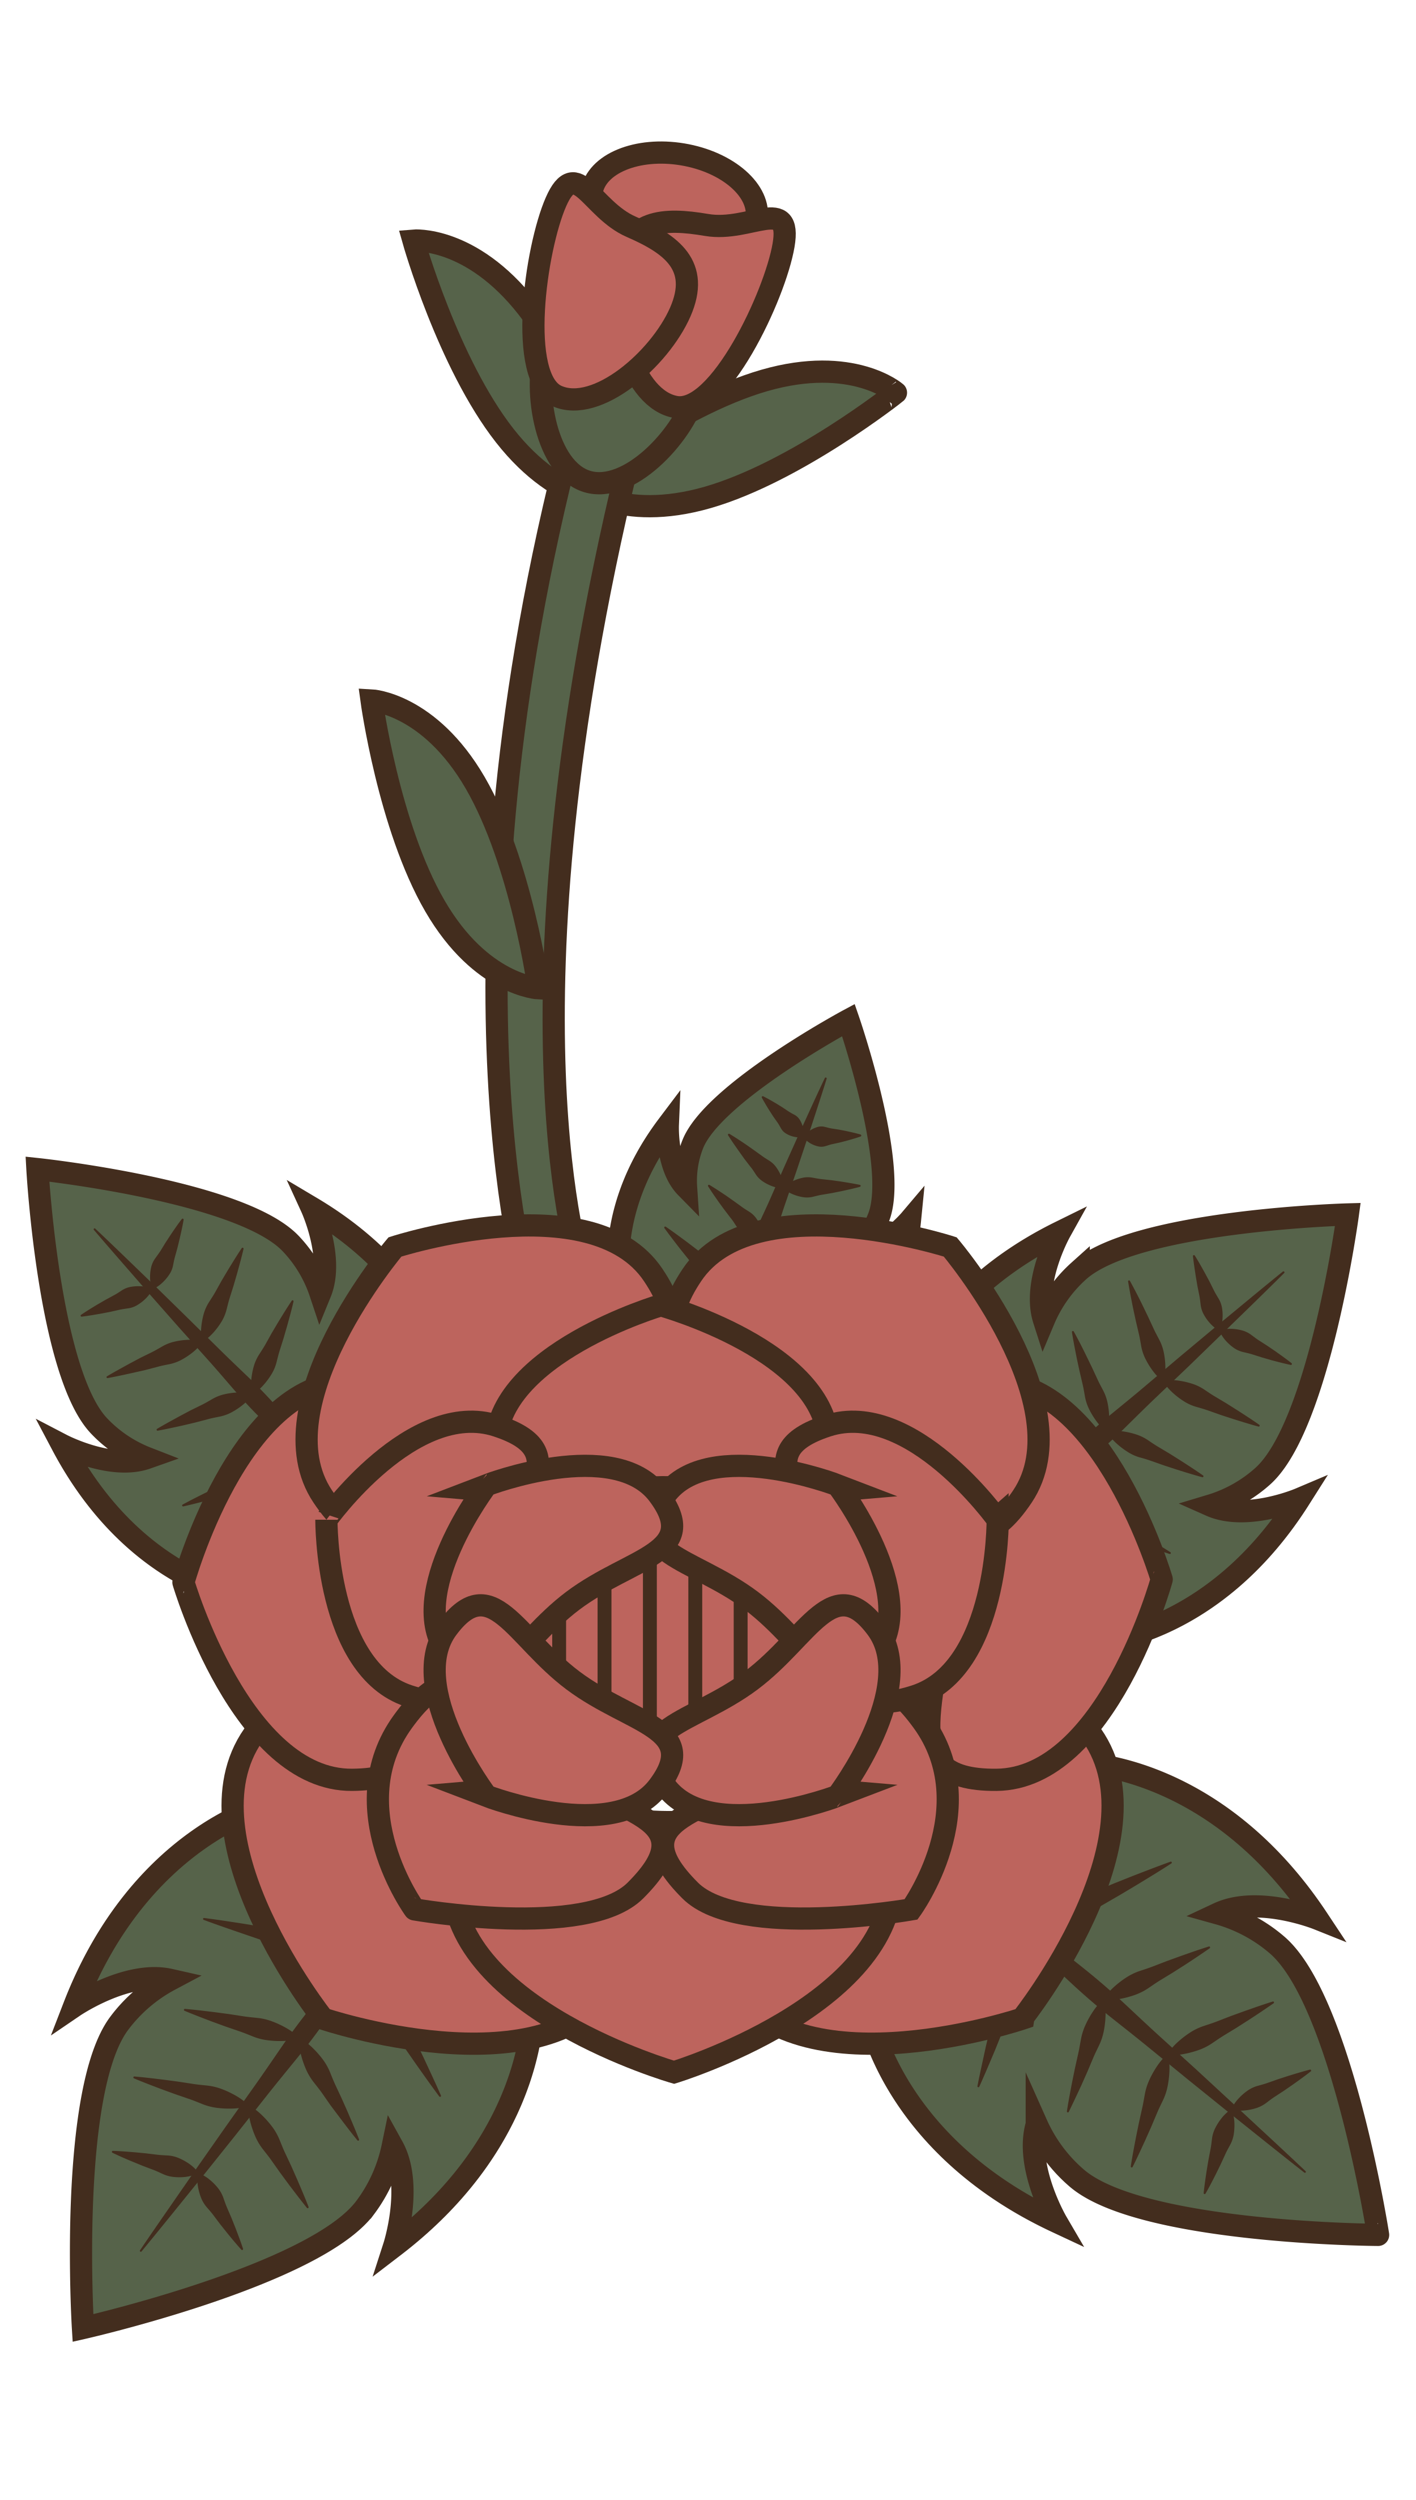 <svg xmlns="http://www.w3.org/2000/svg" width="510" height="900" viewBox="0 0 510 900"><defs><style>.a,.c{fill:#56634a;}.a,.c,.d,.e{stroke:#432d1e;stroke-miterlimit:10;}.a,.c,.d{stroke-width:8px;}.b{fill:#432d1e;}.c{stroke-linecap:round;}.d,.e{fill:#bd645d;}.e{stroke-width:5px;}</style></defs><title>62</title><path class="a" d="M181.75,156.77C202.16,182.83,222.81,181,222.81,181s-12.44-44.1-32.85-70.16S148.9,86.61,148.9,86.61,161.34,130.71,181.75,156.77Z"/><path class="a" d="M322.32,512.53l70.8,78.82s43-1.35,74.91-51.69c0,0-19.08,8.09-32,2.35a49.49,49.49,0,0,0,18.81-10.58c20.38-18.32,30.61-94.21,30.61-94.21s-76.55,2.07-96.93,20.38A49.4,49.4,0,0,0,376,475.17c-4.32-13.49,5.76-31.59,5.76-31.59C328.25,469.94,322.32,512.53,322.32,512.53Z"/><path class="b" d="M366.44,543.64c3.31-4.33,6.89-8.36,10.53-12.32s7.41-7.76,11.26-11.49,7.84-7.3,12-10.71,8.31-6.77,12.39-10.24l12.26-10.38,12.34-10.3c8.28-6.8,16.49-13.68,24.83-20.42a.35.35,0,0,1,.49.05.35.35,0,0,1,0,.47c-7.59,7.57-15.3,15-23,22.5L428,492l-11.63,11.08c-3.88,3.69-7.67,7.47-11.5,11.23S397,521.61,392.91,525s-8.33,6.75-12.63,10-8.71,6.33-13.37,9.16a.36.36,0,0,1-.49-.12A.36.36,0,0,1,366.44,543.64Z"/><path class="b" d="M374.08,537.06a32.54,32.54,0,0,1-4.09-5.4,50.44,50.44,0,0,1-3.06-5.75,31.29,31.29,0,0,1-2.06-6.1c-.47-2.1-.9-4.22-1.46-6.3l-1.64-6.24L360.23,501c-1-4.2-2-8.39-2.86-12.63a.36.36,0,0,1,.28-.42.34.34,0,0,1,.38.19c1.92,3.88,3.71,7.8,5.51,11.72l2.63,5.9,2.54,5.93c.84,2,1.8,3.92,2.72,5.87a32,32,0,0,1,2.12,6.08,52,52,0,0,1,1.12,6.41,32.57,32.57,0,0,1,.08,6.78.39.39,0,0,1-.43.34A.41.41,0,0,1,374.08,537.06Z"/><path class="b" d="M398.33,515.27a19.49,19.49,0,0,1-3.54-3.77,28.29,28.29,0,0,1-2.5-4.12,17.19,17.19,0,0,1-1.5-4.47c-.28-1.57-.53-3.14-.9-4.68l-1.08-4.61-1-4.65c-.61-3.11-1.24-6.22-1.73-9.37a.36.36,0,0,1,.29-.41.38.38,0,0,1,.37.18c1.54,2.8,3,5.63,4.38,8.47l2.08,4.27,2,4.3c.65,1.44,1.42,2.84,2.16,4.25a17.06,17.06,0,0,1,1.56,4.45,27.76,27.76,0,0,1,.56,4.79,19.36,19.36,0,0,1-.48,5.15.4.4,0,0,1-.5.3A.35.35,0,0,1,398.33,515.27Z"/><path class="b" d="M418.58,497.08a19.49,19.49,0,0,1-3.54-3.77,28.83,28.83,0,0,1-2.5-4.12,17.31,17.31,0,0,1-1.5-4.47c-.28-1.57-.53-3.15-.9-4.68l-1.08-4.61-1-4.65c-.62-3.11-1.24-6.22-1.74-9.37a.35.35,0,0,1,.66-.23c1.54,2.79,3,5.63,4.39,8.46l2.07,4.28,2,4.3c.65,1.44,1.43,2.84,2.16,4.25a17.12,17.12,0,0,1,1.56,4.44,28,28,0,0,1,.56,4.8,19.65,19.65,0,0,1-.47,5.14.42.42,0,0,1-.51.31A.35.35,0,0,1,418.58,497.08Z"/><path class="b" d="M438.83,478.89a13.08,13.08,0,0,1-3.15-2.64,16.43,16.43,0,0,1-2.11-3,9.61,9.61,0,0,1-1.11-3.34c-.16-1.19-.27-2.39-.51-3.54l-.7-3.49-.59-3.51c-.36-2.36-.72-4.71-1-7.11a.35.35,0,0,1,.32-.39.35.35,0,0,1,.34.16c1.28,2,2.44,4.12,3.61,6.2l1.69,3.14,1.58,3.18c.53,1.06,1.17,2.08,1.78,3.11a9.62,9.62,0,0,1,1.17,3.32,16.36,16.36,0,0,1,.17,3.66,13.21,13.21,0,0,1-.86,4,.47.47,0,0,1-.6.26Z"/><path class="b" d="M374.91,537a31.87,31.87,0,0,1,6.73.81,50,50,0,0,1,6.26,1.8,32.24,32.24,0,0,1,5.82,2.75c1.84,1.13,3.66,2.29,5.54,3.33l5.63,3.16,5.58,3.25c3.71,2.21,7.42,4.4,11.07,6.72a.36.36,0,0,1,.11.49.35.35,0,0,1-.41.14c-4.12-1.31-8.18-2.75-12.25-4.18l-6.07-2.21-6-2.29c-2-.78-4.07-1.43-6.11-2.13a31.85,31.85,0,0,1-5.84-2.69,51.77,51.77,0,0,1-5.4-3.66,31.55,31.55,0,0,1-4.92-4.65.39.39,0,0,1,0-.55A.4.4,0,0,1,374.91,537Z"/><path class="b" d="M399.16,515.23a19.31,19.31,0,0,1,5.17.08,27.8,27.8,0,0,1,4.71,1.06,17.3,17.3,0,0,1,4.25,2c1.32.89,2.63,1.8,4,2.6l4.07,2.43,4,2.52c2.66,1.72,5.33,3.43,7.94,5.27a.35.35,0,0,1,.09.49.34.34,0,0,1-.38.14c-3.08-.83-6.11-1.78-9.14-2.73l-4.51-1.47-4.47-1.57c-1.49-.53-3-1-4.56-1.4a17,17,0,0,1-4.28-2,28.61,28.61,0,0,1-3.84-2.92,19.75,19.75,0,0,1-3.37-3.92.43.43,0,0,1,.13-.58A.49.49,0,0,1,399.16,515.23Z"/><path class="b" d="M419.41,497a19.74,19.74,0,0,1,5.17.07,28.81,28.81,0,0,1,4.71,1.07,17.3,17.3,0,0,1,4.25,2c1.33.88,2.63,1.8,4,2.6l4.07,2.43,4,2.52c2.66,1.72,5.33,3.43,7.94,5.26a.37.37,0,0,1,.09.5.36.36,0,0,1-.38.14c-3.08-.83-6.11-1.79-9.14-2.73l-4.51-1.47-4.47-1.58c-1.49-.53-3-.94-4.55-1.39a16.86,16.86,0,0,1-4.29-2,27.87,27.87,0,0,1-3.84-2.93,19.47,19.47,0,0,1-3.37-3.92.42.42,0,0,1,.13-.57A.49.49,0,0,1,419.41,497Z"/><path class="b" d="M439.66,478.85a13.32,13.32,0,0,1,4.09-.44,16.3,16.3,0,0,1,3.62.57,9.48,9.48,0,0,1,3.17,1.52c1,.71,1.91,1.46,2.91,2.09l3,1.92,2.94,2c1.95,1.39,3.89,2.76,5.78,4.25a.36.36,0,0,1,.06.51.35.35,0,0,1-.35.13c-2.36-.49-4.66-1.11-7-1.72l-3.43-1-3.39-1.07c-1.12-.36-2.3-.6-3.47-.88a10,10,0,0,1-3.2-1.46,17.73,17.73,0,0,1-2.75-2.42,13.07,13.07,0,0,1-2.28-3.42.46.46,0,0,1,.22-.61Z"/><path class="a" d="M90.19,575.35l73.69-70.08s-2.47-41.21-51.64-70.47c0,0,8.29,18.09,3.14,30.67a47.46,47.46,0,0,0-10.68-17.76C86.58,428.65,13.48,420.9,13.48,420.9s4.07,73.4,22.2,92.46a47.36,47.36,0,0,0,17.19,11.55c-12.82,4.52-30.47-4.67-30.47-4.67C49.15,570.82,90.19,575.35,90.19,575.35Z"/><path class="b" d="M118.82,532.18c-4.27-3-8.25-6.34-12.16-9.71S99,515.59,95.29,512s-7.22-7.32-10.6-11.2S78,493,74.55,489.18L64.27,477.69,54.06,466.12c-6.74-7.77-13.55-15.48-20.23-23.31a.35.35,0,0,1,0-.49.35.35,0,0,1,.47,0c7.49,7.06,14.84,14.25,22.26,21.38l11,10.77,11,10.84c3.65,3.62,7.39,7.16,11.1,10.72s7.26,7.28,10.65,11.14,6.69,7.82,9.88,11.88,6.28,8.22,9.09,12.64a.37.37,0,0,1-.11.49A.36.36,0,0,1,118.82,532.18Z"/><path class="b" d="M112.31,525a30.35,30.35,0,0,1-5,4.16,47.63,47.63,0,0,1-5.43,3.13,29.57,29.57,0,0,1-5.79,2.14c-2,.5-4,1-6,1.54l-6,1.73-6,1.63c-4,1-8,2.1-12.06,3a.35.35,0,0,1-.42-.27.36.36,0,0,1,.18-.39c3.66-2,7.36-3.8,11.07-5.65l5.58-2.71,5.62-2.61c1.87-.86,3.7-1.85,5.54-2.79a29.23,29.23,0,0,1,5.77-2.21,47.77,47.77,0,0,1,6.15-1.21,30.68,30.68,0,0,1,6.53-.18.39.39,0,0,1,.35.43A.38.38,0,0,1,112.31,525Z"/><path class="b" d="M90.75,502.35a18.3,18.3,0,0,1-3.49,3.58,25.66,25.66,0,0,1-3.88,2.55A15.61,15.61,0,0,1,79.13,510c-1.49.31-3,.58-4.47,1l-4.4,1.15-4.44,1.05c-3,.66-5.95,1.32-9,1.87a.36.36,0,0,1-.41-.29.35.35,0,0,1,.17-.37c2.63-1.58,5.31-3,8-4.49l4-2.13,4.08-2c1.36-.67,2.67-1.46,4-2.22a15.68,15.68,0,0,1,4.22-1.62,26.68,26.68,0,0,1,4.6-.63,18.36,18.36,0,0,1,5,.4.42.42,0,0,1,.32.5A.35.35,0,0,1,90.75,502.35Z"/><path class="b" d="M72.74,483.42A18.3,18.3,0,0,1,69.25,487a26.36,26.36,0,0,1-3.87,2.55,16.07,16.07,0,0,1-4.25,1.56c-1.5.3-3,.57-4.48,1l-4.4,1.15-4.44,1c-3,.66-6,1.33-9,1.87a.35.35,0,0,1-.25-.65c2.63-1.58,5.31-3,8-4.5l4-2.13,4.07-2c1.36-.67,2.67-1.46,4-2.21A15.62,15.62,0,0,1,62.92,483a25.5,25.5,0,0,1,4.59-.63,18.44,18.44,0,0,1,5,.39.43.43,0,0,1,.31.51A.41.41,0,0,1,72.74,483.42Z"/><path class="b" d="M54.74,464.48a12.72,12.72,0,0,1-2.42,3.18,15.6,15.6,0,0,1-2.8,2.15A8.75,8.75,0,0,1,46.34,471c-1.13.17-2.28.31-3.39.56l-3.33.75-3.36.64c-2.26.39-4.52.79-6.82,1.07a.36.36,0,0,1-.24-.66c1.91-1.31,3.87-2.49,5.83-3.68l3-1.73,3-1.63c1-.53,2-1.19,2.93-1.81a8.72,8.72,0,0,1,3.15-1.22,15.65,15.65,0,0,1,3.52-.22,12.28,12.28,0,0,1,3.91.8.47.47,0,0,1,.27.6Z"/><path class="b" d="M112.23,524.22a30.14,30.14,0,0,1,.51-6.52,46.84,46.84,0,0,1,1.52-6.07,29.32,29.32,0,0,1,2.49-5.65c1-1.8,2.11-3.58,3.07-5.41l2.89-5.47,3-5.44c2-3.61,4.06-7.22,6.2-10.78a.36.36,0,0,1,.65.28c-1.13,4-2.39,7.94-3.63,11.89L127,497l-2,5.85c-.68,1.95-1.24,3.95-1.84,5.93a29.71,29.71,0,0,1-2.43,5.68,46.18,46.18,0,0,1-3.4,5.26,30.07,30.07,0,0,1-4.41,4.82.37.37,0,0,1-.54,0A.43.43,0,0,1,112.23,524.22Z"/><path class="b" d="M90.67,501.54a18.37,18.37,0,0,1-.15-5,26.84,26.84,0,0,1,.86-4.56,16,16,0,0,1,1.83-4.14c.82-1.29,1.68-2.57,2.42-3.89l2.23-4,2.33-3.93c1.59-2.59,3.18-5.2,4.89-7.74a.35.35,0,0,1,.49-.1.36.36,0,0,1,.15.38c-.69,3-1.51,5.92-2.32,8.86l-1.27,4.38-1.37,4.34c-.46,1.44-.81,2.94-1.19,4.41a15.36,15.36,0,0,1-1.77,4.17,26.13,26.13,0,0,1-2.74,3.74,18.13,18.13,0,0,1-3.75,3.31.42.42,0,0,1-.58-.12A.44.44,0,0,1,90.67,501.54Z"/><path class="b" d="M72.66,482.61a18.46,18.46,0,0,1-.15-5,27,27,0,0,1,.86-4.56,15.83,15.83,0,0,1,1.84-4.14c.81-1.29,1.67-2.56,2.41-3.89l2.23-4,2.33-3.92c1.6-2.6,3.18-5.2,4.89-7.75a.36.36,0,0,1,.49-.1.36.36,0,0,1,.15.38c-.69,3-1.51,5.92-2.32,8.86l-1.27,4.38-1.37,4.34c-.46,1.45-.8,2.94-1.19,4.42a15.93,15.93,0,0,1-1.76,4.17,26.2,26.2,0,0,1-2.75,3.74,18.73,18.73,0,0,1-3.75,3.31.42.42,0,0,1-.58-.13A.47.47,0,0,1,72.66,482.61Z"/><path class="b" d="M54.65,463.67a12.52,12.52,0,0,1-.6-3.94,15.41,15.41,0,0,1,.4-3.51,8.82,8.82,0,0,1,1.38-3.08c.66-.94,1.37-1.86,2-2.84l1.78-2.91,1.87-2.86c1.29-1.9,2.57-3.8,4-5.64a.36.36,0,0,1,.65.28c-.39,2.28-.9,4.51-1.41,6.75l-.81,3.33-.91,3.28c-.31,1.09-.5,2.24-.74,3.37A8.82,8.82,0,0,1,60.87,459a15.43,15.43,0,0,1-2.28,2.69A12.68,12.68,0,0,1,55.3,464a.47.47,0,0,1-.63-.23A.17.17,0,0,0,54.65,463.67Z"/><path class="a" d="M224.56,469.15l71.54,28s27.4-14.89,31.65-57.9c0,0-9.71,11.47-20,12a35.73,35.73,0,0,0,8.72-13c7.23-18.51-10.89-71-10.89-71S256.72,393.5,249.49,412a35.78,35.78,0,0,0-2.39,15.46c-7.2-7.32-6.57-22.33-6.57-22.33C214.51,439.63,224.56,469.15,224.56,469.15Z"/><path class="b" d="M263.18,474.87a94.32,94.32,0,0,1,2.26-11.62q1.44-5.69,3.28-11.22A105.84,105.84,0,0,1,273,441.2c1.63-3.53,3.3-7,4.85-10.6l4.68-10.67,4.77-10.64c3.27-7.06,6.43-14.15,9.78-21.18a.35.35,0,0,1,.47-.16.34.34,0,0,1,.18.42c-2.3,7.43-4.78,14.79-7.17,22.2l-3.7,11.05-3.79,11c-1.27,3.67-2.43,7.38-3.62,11.08a105,105,0,0,1-4.2,10.86q-2.4,5.31-5.19,10.47a95.16,95.16,0,0,1-6.22,10.07.35.35,0,0,1-.5.08A.36.36,0,0,1,263.18,474.87Z"/><path class="b" d="M266,468.22a19.06,19.06,0,0,1-4.82-1.74,27.69,27.69,0,0,1-4.06-2.52,16.64,16.64,0,0,1-3.31-3.29c-.95-1.25-1.87-2.54-2.87-3.73l-3-3.6L245,449.67c-1.93-2.48-3.86-5-5.7-7.52a.36.36,0,0,1,.49-.51c2.61,1.78,5.13,3.66,7.65,5.52l3.74,2.85,3.67,2.92c1.22,1,2.52,1.87,3.8,2.78A16.65,16.65,0,0,1,262,459a27.47,27.47,0,0,1,2.62,4,19.83,19.83,0,0,1,1.86,4.78.42.42,0,0,1-.32.5Z"/><path class="b" d="M274.6,446.21a12.63,12.63,0,0,1-3.92-.87,15.83,15.83,0,0,1-3.17-1.65,9.13,9.13,0,0,1-2.42-2.42c-.65-1-1.27-2-2-2.86L261,435.68l-2.05-2.8c-1.33-1.9-2.66-3.79-3.91-5.78a.36.36,0,0,1,.49-.5c2,1.2,3.94,2.49,5.87,3.78l2.85,2,2.77,2c.92.69,1.93,1.29,2.91,1.92a8.82,8.82,0,0,1,2.47,2.36,15.17,15.17,0,0,1,1.73,3.12,12.53,12.53,0,0,1,1,3.91.46.46,0,0,1-.43.5Z"/><path class="b" d="M281.78,427.83a12.63,12.63,0,0,1-3.92-.87,15.86,15.86,0,0,1-3.17-1.66,9,9,0,0,1-2.42-2.41c-.65-1-1.27-2-2-2.86l-2.11-2.73-2-2.8c-1.33-1.9-2.67-3.79-3.92-5.78a.37.37,0,0,1,.12-.5.35.35,0,0,1,.37,0c2,1.2,3.94,2.49,5.87,3.78l2.85,2,2.78,2c.91.69,1.92,1.29,2.9,1.91a8.86,8.86,0,0,1,2.47,2.37,15.17,15.17,0,0,1,1.73,3.12,12.39,12.39,0,0,1,1,3.91.47.47,0,0,1-.43.5Z"/><path class="b" d="M289,409.45a9.74,9.74,0,0,1-3.31-.27,9.35,9.35,0,0,1-2.54-1.05,5,5,0,0,1-1.8-1.8c-.46-.76-.85-1.57-1.36-2.26l-1.5-2.12-1.42-2.2c-.92-1.49-1.84-3-2.67-4.56a.37.37,0,0,1,.15-.5.4.4,0,0,1,.34,0c1.6.79,3.11,1.68,4.63,2.56l2.22,1.37,2.16,1.44a24.31,24.31,0,0,0,2.29,1.31,5.11,5.11,0,0,1,1.85,1.76,9.54,9.54,0,0,1,1.1,2.51,9.34,9.34,0,0,1,.34,3.3A.55.55,0,0,1,289,409.45Z"/><path class="b" d="M266.59,467.76a19.39,19.39,0,0,1,4.6-2.26,27.87,27.87,0,0,1,4.64-1.16,16.92,16.92,0,0,1,4.66-.1c1.56.19,3.12.43,4.68.53l4.68.34,4.68.44c3.12.34,6.24.67,9.37,1.13a.37.37,0,0,1,.3.41.36.36,0,0,1-.28.29c-3.1.64-6.19,1.15-9.29,1.67l-4.65.71-4.64.61c-1.55.19-3.1.52-4.65.8a16.93,16.93,0,0,1-4.66.17,27.85,27.85,0,0,1-4.69-.89,19.44,19.44,0,0,1-4.73-2,.42.42,0,0,1-.14-.57A.38.38,0,0,1,266.59,467.76Z"/><path class="b" d="M275.19,445.75a12.44,12.44,0,0,1,3.36-2.22,15.8,15.8,0,0,1,3.38-1.13,9.15,9.15,0,0,1,3.42-.06c1.15.2,2.29.45,3.44.56l3.43.38,3.43.48c2.29.36,4.58.71,6.87,1.2a.36.36,0,0,1,.28.43.37.37,0,0,1-.26.27c-2.26.62-4.52,1.1-6.79,1.59l-3.4.68-3.4.57c-1.14.18-2.27.5-3.4.76a9.15,9.15,0,0,1-3.42.14,15.86,15.86,0,0,1-3.44-.93,12.82,12.82,0,0,1-3.48-2,.47.47,0,0,1-.06-.66Z"/><path class="b" d="M282.37,427.36a12.93,12.93,0,0,1,3.36-2.22,15.76,15.76,0,0,1,3.38-1.12,9,9,0,0,1,3.42-.06c1.15.2,2.29.44,3.44.56l3.43.37,3.43.48c2.29.37,4.58.72,6.87,1.21a.35.35,0,0,1,.28.42.37.37,0,0,1-.26.28c-2.26.61-4.52,1.1-6.79,1.59l-3.4.68-3.4.57c-1.14.18-2.27.49-3.4.76a9.11,9.11,0,0,1-3.41.14,16.37,16.37,0,0,1-3.45-.93,12.87,12.87,0,0,1-3.48-2,.46.46,0,0,1-.06-.65Z"/><path class="b" d="M289.55,409a9.46,9.46,0,0,1,2.49-2.19,9.86,9.86,0,0,1,2.52-1.1,5,5,0,0,1,2.55,0c.86.2,1.71.47,2.57.59l2.56.4,2.57.5c1.71.38,3.42.75,5.14,1.25a.39.39,0,0,1,.25.46.39.39,0,0,1-.23.24c-1.69.61-3.37,1.07-5.06,1.55l-2.53.65-2.54.55c-.85.16-1.69.49-2.53.73a5,5,0,0,1-2.55.11,9.89,9.89,0,0,1-2.58-.95,9.47,9.47,0,0,1-2.61-2.05A.54.54,0,0,1,289.55,409Z"/><path class="a" d="M255,179.05c-31.8,9.19-47.46-4.39-47.46-4.39s35.89-28.48,67.69-37.67,47.47,4.39,47.47,4.39S286.75,169.86,255,179.05Z"/><path class="a" d="M192,720.36,97.42,649.5s-46.73,10.8-70.73,72.79c0,0,19.11-13,34.52-9.52a55.14,55.14,0,0,0-18.27,15.66c-18.33,24.45-13.06,109.7-13.06,109.7s83.29-18.87,101.62-43.32a55.18,55.18,0,0,0,9.91-21.94c7.65,13.82.54,35.81.54,35.81C194.72,768.25,192,720.36,192,720.36Z"/><path class="b" d="M136.93,695.88c-2.78,5.38-5.87,10.52-9.05,15.61s-6.5,10-9.92,14.94-7,9.67-10.77,14.31S99.62,750,95.92,754.68L84.8,768.73l-11.2,14C66.06,792,58.6,801.32,51,810.54a.35.35,0,0,1-.56-.42c6.72-9.89,13.58-19.67,20.37-29.51l10.28-14.67,10.36-14.62c3.46-4.87,6.82-9.81,10.21-14.73s7-9.7,10.71-14.35,7.6-9.24,11.57-13.72,8-8.89,12.44-13.06a.35.35,0,0,1,.5,0A.37.37,0,0,1,136.93,695.88Z"/><path class="b" d="M130,704.78a38.1,38.1,0,0,1,5.44,5.14,62.41,62.41,0,0,1,4.5,5.69,39.91,39.91,0,0,1,3.57,6.22c1,2.19,2,4.39,3,6.54l3.2,6.44,3.1,6.49c2,4.36,4.08,8.7,6,13.12a.34.34,0,0,1-.18.46.34.34,0,0,1-.42-.11c-2.88-3.86-5.65-7.79-8.42-11.71l-4.11-5.91-4-6c-1.33-2-2.78-3.92-4.18-5.87a38.78,38.78,0,0,1-3.64-6.19,66,66,0,0,1-2.72-6.72,39.2,39.2,0,0,1-1.76-7.27.37.37,0,0,1,.32-.42A.34.34,0,0,1,130,704.78Z"/><path class="b" d="M108.19,733.87a23.33,23.33,0,0,1,4.48,3.48,35.12,35.12,0,0,1,3.53,4,21.46,21.46,0,0,1,2.61,4.56c.67,1.64,1.31,3.29,2.06,4.88l2.24,4.79,2.14,4.83c1.39,3.25,2.79,6.49,4.07,9.8a.36.36,0,0,1-.2.46.34.34,0,0,1-.4-.11c-2.24-2.75-4.37-5.57-6.5-8.39L119.08,758l-3-4.31c-1-1.44-2.13-2.82-3.22-4.22a21.42,21.42,0,0,1-2.67-4.52,35.23,35.23,0,0,1-1.75-5.07,23.21,23.21,0,0,1-.81-5.61.42.42,0,0,1,.4-.41A.37.37,0,0,1,108.19,733.87Z"/><path class="b" d="M90,758.16a23.33,23.33,0,0,1,4.48,3.48,35.12,35.12,0,0,1,3.53,4,21.53,21.53,0,0,1,2.61,4.57c.67,1.63,1.31,3.29,2.06,4.88l2.24,4.78,2.14,4.84c1.39,3.25,2.79,6.49,4.07,9.8a.35.35,0,0,1-.6.35c-2.24-2.76-4.36-5.58-6.5-8.39l-3.14-4.26-3.05-4.31c-1-1.44-2.13-2.81-3.21-4.21a21.11,21.11,0,0,1-2.68-4.53,35.1,35.1,0,0,1-1.75-5.06,23.36,23.36,0,0,1-.81-5.61.4.4,0,0,1,.4-.41A.46.46,0,0,1,90,758.16Z"/><path class="b" d="M71.77,782.46a14.77,14.77,0,0,1,3.81,2.32,20.47,20.47,0,0,1,2.86,2.88,12.14,12.14,0,0,1,1.94,3.41c.45,1.25.87,2.52,1.39,3.73l1.57,3.63,1.47,3.68c.94,2.48,1.89,4.95,2.73,7.49a.36.36,0,0,1-.6.35c-1.8-2-3.47-4-5.16-6.08l-2.47-3.1-2.38-3.16c-.78-1.06-1.68-2.05-2.54-3.06a11.91,11.91,0,0,1-2-3.37,20.67,20.67,0,0,1-1.08-3.91,15.24,15.24,0,0,1-.13-4.46.44.44,0,0,1,.49-.38A.2.2,0,0,1,71.77,782.46Z"/><path class="b" d="M129.14,705a39.47,39.47,0,0,1-7.48.34,63.55,63.55,0,0,1-7.21-.72,39.88,39.88,0,0,1-7-1.76c-2.27-.8-4.52-1.64-6.81-2.36l-6.85-2.18L87,696c-4.54-1.56-9.09-3.11-13.6-4.8a.35.35,0,0,1,.17-.68c4.78.61,9.52,1.35,14.27,2.08l7.1,1.16L102,695c2.36.43,4.75.73,7.13,1.07a39.9,39.9,0,0,1,7,1.69,62.16,62.16,0,0,1,6.72,2.72,39.11,39.11,0,0,1,6.46,3.78.38.38,0,0,1,.07.53A.41.41,0,0,1,129.14,705Z"/><path class="b" d="M107.34,734a23.58,23.58,0,0,1-5.62.8,33.83,33.83,0,0,1-5.35-.27,21,21,0,0,1-5.1-1.29c-1.64-.65-3.28-1.34-4.94-1.9l-5-1.72-5-1.82c-3.3-1.26-6.6-2.51-9.88-3.88a.36.36,0,0,1-.18-.47.35.35,0,0,1,.35-.21c3.54.3,7,.74,10.55,1.16l5.24.7,5.22.8c1.74.27,3.51.42,5.26.61a21.37,21.37,0,0,1,5.12,1.23,35.43,35.43,0,0,1,4.86,2.25,23,23,0,0,1,4.59,3.33.4.4,0,0,1,0,.57A.49.49,0,0,1,107.34,734Z"/><path class="b" d="M89.13,758.33a23.44,23.44,0,0,1-5.62.8,35.13,35.13,0,0,1-5.35-.26,21.73,21.73,0,0,1-5.09-1.29c-1.65-.65-3.28-1.35-4.95-1.91l-5-1.72-5-1.82c-3.3-1.26-6.6-2.5-9.87-3.88a.35.35,0,0,1-.19-.46.35.35,0,0,1,.35-.22c3.54.31,7,.74,10.55,1.16l5.24.7,5.22.8c1.74.28,3.51.43,5.27.62a21.39,21.39,0,0,1,5.11,1.22,35.5,35.5,0,0,1,4.86,2.26,23.72,23.72,0,0,1,4.6,3.32.41.41,0,0,1,0,.57A.49.49,0,0,1,89.13,758.33Z"/><path class="b" d="M70.92,782.62a15,15,0,0,1-4.32,1.13,19.65,19.65,0,0,1-4,0,11.89,11.89,0,0,1-3.8-1c-1.22-.54-2.42-1.13-3.65-1.59l-3.7-1.4-3.67-1.5c-2.44-1-4.88-2.07-7.29-3.23a.36.36,0,0,1-.16-.48.35.35,0,0,1,.33-.2c2.67.09,5.31.31,8,.52l3.94.38,3.93.48c1.3.16,2.64.21,4,.29a11.93,11.93,0,0,1,3.81.91,20.68,20.68,0,0,1,3.57,1.93,15.07,15.07,0,0,1,3.3,3,.44.44,0,0,1-.07.62Z"/><path class="c" d="M209.21,457.12l-18.32,10.14s-34.25-113.18,12.7-301.52L225.83,168C178.51,364.51,209.21,457.12,209.21,457.12Z"/><path class="a" d="M196.94,124.32l-.53,1.76c-4.45,14.71.22,42.78,15.08,47.27h0c14.86,4.49,34.29-16.29,38.73-31l.53-1.75Z"/><ellipse class="d" cx="242.78" cy="74.07" rx="18.74" ry="30.1" transform="translate(129.81 301.37) rotate(-80.54)"/><path class="d" d="M223,96.9c-3.07,18.1,4.94,47,20.44,49.63s35.69-40.12,38.77-58.22S270.08,83.62,254.58,81,226.08,78.81,223,96.9Z"/><path class="d" d="M245,112.37c-7.38,16.81-29.95,36.54-44.35,30.23s-7.78-53.13-.4-69.94,12.71,2.74,27.11,9S252.38,95.55,245,112.37Z"/><path class="a" d="M389.85,634.89l-77.11,89.52s7.6,47.37,67.82,75.51c0,0-11.66-19.95-7.15-35.08a55,55,0,0,0,14.38,19.29c23.16,20,108.56,20.47,108.56,20.47S483.18,720.22,460,700.27a55.15,55.15,0,0,0-21.21-11.37c14.3-6.7,35.76,1.88,35.76,1.88C437.82,635.4,389.85,634.89,389.85,634.89Z"/><path class="b" d="M361.69,688.15c5.18,3.13,10.1,6.57,15,10.08s9.58,7.17,14.24,10.91,9.17,7.65,13.55,11.72,8.71,8.18,13.13,12.19l13.27,12.05L444,757.22c8.74,8.15,17.55,16.23,26.23,24.44a.36.36,0,0,1,0,.5.35.35,0,0,1-.47,0c-9.41-7.37-18.7-14.88-28.05-22.32L427.8,748.62l-13.88-11.33c-4.62-3.78-9.33-7.47-14-11.18s-9.2-7.62-13.59-11.67-8.69-8.2-12.9-12.46-8.32-8.64-12.18-13.3a.35.35,0,0,1,.45-.53Z"/><path class="b" d="M370.1,695.67a38.48,38.48,0,0,1,5.5-5.08,64.6,64.6,0,0,1,6-4.1,40,40,0,0,1,6.45-3.14c2.25-.85,4.52-1.65,6.73-2.58L401.4,678l6.69-2.66c4.48-1.73,9-3.48,13.49-5.1a.35.35,0,0,1,.45.22.34.34,0,0,1-.14.41c-4,2.61-8.15,5.11-12.25,7.61l-6.18,3.69-6.22,3.6c-2.08,1.19-4.11,2.5-6.15,3.77a38.48,38.48,0,0,1-6.42,3.21,60.84,60.84,0,0,1-6.88,2.26,39,39,0,0,1-7.38,1.27.38.38,0,0,1-.4-.36A.37.37,0,0,1,370.1,695.67Z"/><path class="b" d="M397.64,719.4a22.87,22.87,0,0,1,3.78-4.23,34.29,34.29,0,0,1,4.26-3.25,21.78,21.78,0,0,1,4.73-2.3c1.68-.56,3.37-1.09,5-1.73l4.93-1.9,5-1.81c3.33-1.17,6.66-2.35,10.05-3.4a.36.36,0,0,1,.44.23.36.36,0,0,1-.13.4c-2.9,2-5.86,4-8.81,5.91l-4.46,2.84-4.51,2.75c-1.51.91-2.95,1.94-4.42,2.93a21.78,21.78,0,0,1-4.7,2.36,34.79,34.79,0,0,1-5.17,1.4A23.11,23.11,0,0,1,398,720a.4.4,0,0,1-.37-.43A.39.39,0,0,1,397.64,719.4Z"/><path class="b" d="M420.65,739.21a23.49,23.49,0,0,1,3.77-4.23,35.29,35.29,0,0,1,4.26-3.25,21.16,21.16,0,0,1,4.74-2.29c1.67-.57,3.37-1.09,5-1.73l4.93-1.91,5-1.81c3.33-1.16,6.66-2.34,10.05-3.4a.35.35,0,0,1,.44.24.35.35,0,0,1-.13.39c-2.9,2-5.86,4-8.81,5.91L445.41,730l-4.51,2.75c-1.5.91-2.95,1.93-4.42,2.92a21.12,21.12,0,0,1-4.7,2.36,34.81,34.81,0,0,1-5.17,1.41,23.58,23.58,0,0,1-5.65.42.41.41,0,0,1-.38-.43A.37.37,0,0,1,420.65,739.21Z"/><path class="b" d="M443.65,759a15,15,0,0,1,2.58-3.64,20,20,0,0,1,3.06-2.66,12,12,0,0,1,3.54-1.71c1.28-.36,2.57-.69,3.81-1.14l3.73-1.31,3.77-1.22c2.54-.77,5.07-1.55,7.66-2.22a.36.36,0,0,1,.43.26.34.34,0,0,1-.12.37c-2.1,1.66-4.26,3.19-6.42,4.73l-3.26,2.25-3.31,2.16c-1.11.72-2.16,1.55-3.22,2.34a12.2,12.2,0,0,1-3.51,1.77,20.24,20.24,0,0,1-4,.81,15.11,15.11,0,0,1-4.46-.17.44.44,0,0,1-.35-.51S443.64,759.06,443.65,759Z"/><path class="b" d="M370.21,696.53A38.8,38.8,0,0,1,370,704a60.45,60.45,0,0,1-1.21,7.14,39.19,39.19,0,0,1-2.22,6.83c-.95,2.2-1.95,4.4-2.82,6.63l-2.64,6.69L358.42,738c-1.87,4.42-3.73,8.85-5.71,13.24a.36.36,0,0,1-.47.18.36.36,0,0,1-.2-.39c.93-4.73,2-9.41,3-14.1l1.64-7,1.74-7c.58-2.32,1.05-4.69,1.55-7a40,40,0,0,1,2.16-6.84,62.06,62.06,0,0,1,3.16-6.52,39.11,39.11,0,0,1,4.21-6.19.38.38,0,0,1,.54,0A.36.36,0,0,1,370.21,696.53Z"/><path class="b" d="M397.75,720.26a23,23,0,0,1,.42,5.65,34.65,34.65,0,0,1-.62,5.33,21.46,21.46,0,0,1-1.64,5c-.76,1.6-1.56,3.18-2.24,4.81l-2.05,4.86-2.15,4.83c-1.48,3.21-3,6.42-4.54,9.59a.36.36,0,0,1-.67-.21c.54-3.51,1.21-7,1.87-10.44l1.06-5.19,1.15-5.15c.39-1.71.66-3.47,1-5.21a21.52,21.52,0,0,1,1.57-5,34.17,34.17,0,0,1,2.58-4.69,22.84,22.84,0,0,1,3.63-4.36.41.41,0,0,1,.57,0A.37.37,0,0,1,397.75,720.26Z"/><path class="b" d="M420.76,740.07a23.57,23.57,0,0,1,.42,5.66,34.37,34.37,0,0,1-.63,5.32,21.08,21.08,0,0,1-1.64,5c-.76,1.59-1.56,3.18-2.23,4.8l-2.06,4.87-2.15,4.83c-1.48,3.21-2.94,6.42-4.54,9.59a.35.35,0,0,1-.47.15.34.34,0,0,1-.19-.37c.54-3.5,1.21-7,1.87-10.44l1.05-5.18,1.15-5.16c.4-1.71.67-3.46,1-5.21a21.44,21.44,0,0,1,1.57-5,35.38,35.38,0,0,1,2.58-4.7,23.22,23.22,0,0,1,3.63-4.36.41.41,0,0,1,.57,0A.58.58,0,0,1,420.76,740.07Z"/><path class="b" d="M443.76,759.89a15,15,0,0,1,.83,4.38,20.78,20.78,0,0,1-.22,4.05,12,12,0,0,1-1.23,3.73c-.63,1.17-1.29,2.33-1.83,3.53l-1.65,3.59-1.74,3.56c-1.21,2.37-2.4,4.73-3.73,7a.37.37,0,0,1-.49.14.4.4,0,0,1-.18-.35c.28-2.66.67-5.28,1.06-7.9l.65-3.91.75-3.89c.25-1.29.39-2.62.56-3.94a11.71,11.71,0,0,1,1.16-3.74,20,20,0,0,1,2.18-3.43,15.07,15.07,0,0,1,3.21-3.09.46.46,0,0,1,.62.11A.54.54,0,0,1,443.76,759.89Z"/><ellipse class="d" cx="242.24" cy="594.05" rx="56.39" ry="38.33"/><line class="e" x1="234.07" y1="554.84" x2="234.07" y2="630.82"/><line class="e" x1="217.73" y1="554.84" x2="217.73" y2="630.82"/><line class="e" x1="201.39" y1="554.84" x2="201.39" y2="630.82"/><line class="e" x1="250.42" y1="554.84" x2="250.42" y2="630.82"/><line class="e" x1="266.76" y1="554.84" x2="266.76" y2="630.82"/><line class="e" x1="283.1" y1="554.84" x2="283.1" y2="630.82"/><path class="d" d="M91.24,624.66c26.27-37.42,41.05,3.25,76.86,28.39s79.09,25.21,52.82,62.63-104.56,11.09-104.56,11.09S65,662.09,91.24,624.66Z"/><path class="d" d="M393.25,624.66c-26.27-37.42-41.05,3.25-76.86,28.39s-79.09,25.21-52.82,62.63,104.56,11.09,104.56,11.09S419.51,662.09,393.25,624.66Z"/><path class="d" d="M125.59,497.51c39.76-.34,18.47,31.91,18.81,71.47s22.18,71.45-17.58,71.79-60.75-71.11-60.75-71.11S85.82,497.85,125.59,497.51Z"/><path class="d" d="M358.9,640.77c-39.76.34-18.47-31.91-18.81-71.48s-22.18-71.44,17.58-71.78,60.74,71.11,60.74,71.11S398.66,640.43,358.9,640.77Z"/><path class="d" d="M249.23,459c-22.13,33,16.52,33,49.38,55s47.5,57.79,69.64,24.76-26-89.83-26-89.83S271.37,426,249.23,459Z"/><path class="d" d="M235.25,459c22.14,33-16.51,33-49.37,55s-47.51,57.79-69.64,24.76,26-89.83,26-89.83S213.12,426,235.25,459Z"/><path class="d" d="M163,677.59c-.39-45.73,35.29-21.23,79-21.61s79-25.48,79.39,20.25-78.62,69.82-78.62,69.82S163.43,723.31,163,677.59Z"/><path class="d" d="M298.36,519.69c.28,33.25-26.69,15.45-59.78,15.73s-59.75,18.55-60-14.7S238,469.92,238,469.92,298.07,486.44,298.36,519.69Z"/><path class="d" d="M178.84,513.28c30.1,9.78,6.7,26.26-2,53.14s.51,54-29.58,44.18-29.7-63.45-29.7-63.45S148.75,503.5,178.84,513.28Z"/><path class="d" d="M332.32,619.77c-22.54-31-29.06-.57-52.19,16.23s-58.66,17.51-31.56,44.61c17.66,17.66,79.57,6.81,79.57,6.81S354.85,650.78,332.32,619.77Z"/><path class="d" d="M145.13,619.77c22.53-31,29.06-.57,52.18,16.23s58.67,17.51,31.56,44.61c-17.65,17.66-79.56,6.81-79.56,6.81S122.6,650.78,145.13,619.77Z"/><path class="d" d="M298.06,513.28c-30.1,9.78-6.7,26.26,2,53.14s-.51,54,29.58,44.18,29.7-63.45,29.7-63.45S328.15,503.5,298.06,513.28Z"/><path class="d" d="M315.74,595.07c-15.81,21.09-24.25-3.1-45.23-18.83s-46.58-17-30.77-38.14,61.91-3.41,61.91-3.41S331.56,574,315.74,595.07Z"/><path class="d" d="M161.16,595.07c15.81,21.09,24.25-3.1,45.23-18.83s46.58-17,30.77-38.14-61.91-3.41-61.91-3.41S145.34,574,161.16,595.07Z"/><path class="d" d="M315.74,586.19c-15.81-21.1-24.25,3.1-45.23,18.83s-46.58,17.05-30.77,38.14,61.91,3.41,61.91,3.41S331.56,607.28,315.74,586.19Z"/><path class="d" d="M161.16,586.19c15.81-21.1,24.25,3.1,45.23,18.83s46.58,17.05,30.77,38.14-61.91,3.41-61.91,3.41S145.34,607.28,161.16,586.19Z"/><path class="a" d="M156.65,326.17C173.26,354.8,194,355.82,194,355.82s-6.24-45.4-22.85-74-37.33-29.66-37.33-29.66S140,297.54,156.65,326.17Z"/></svg>